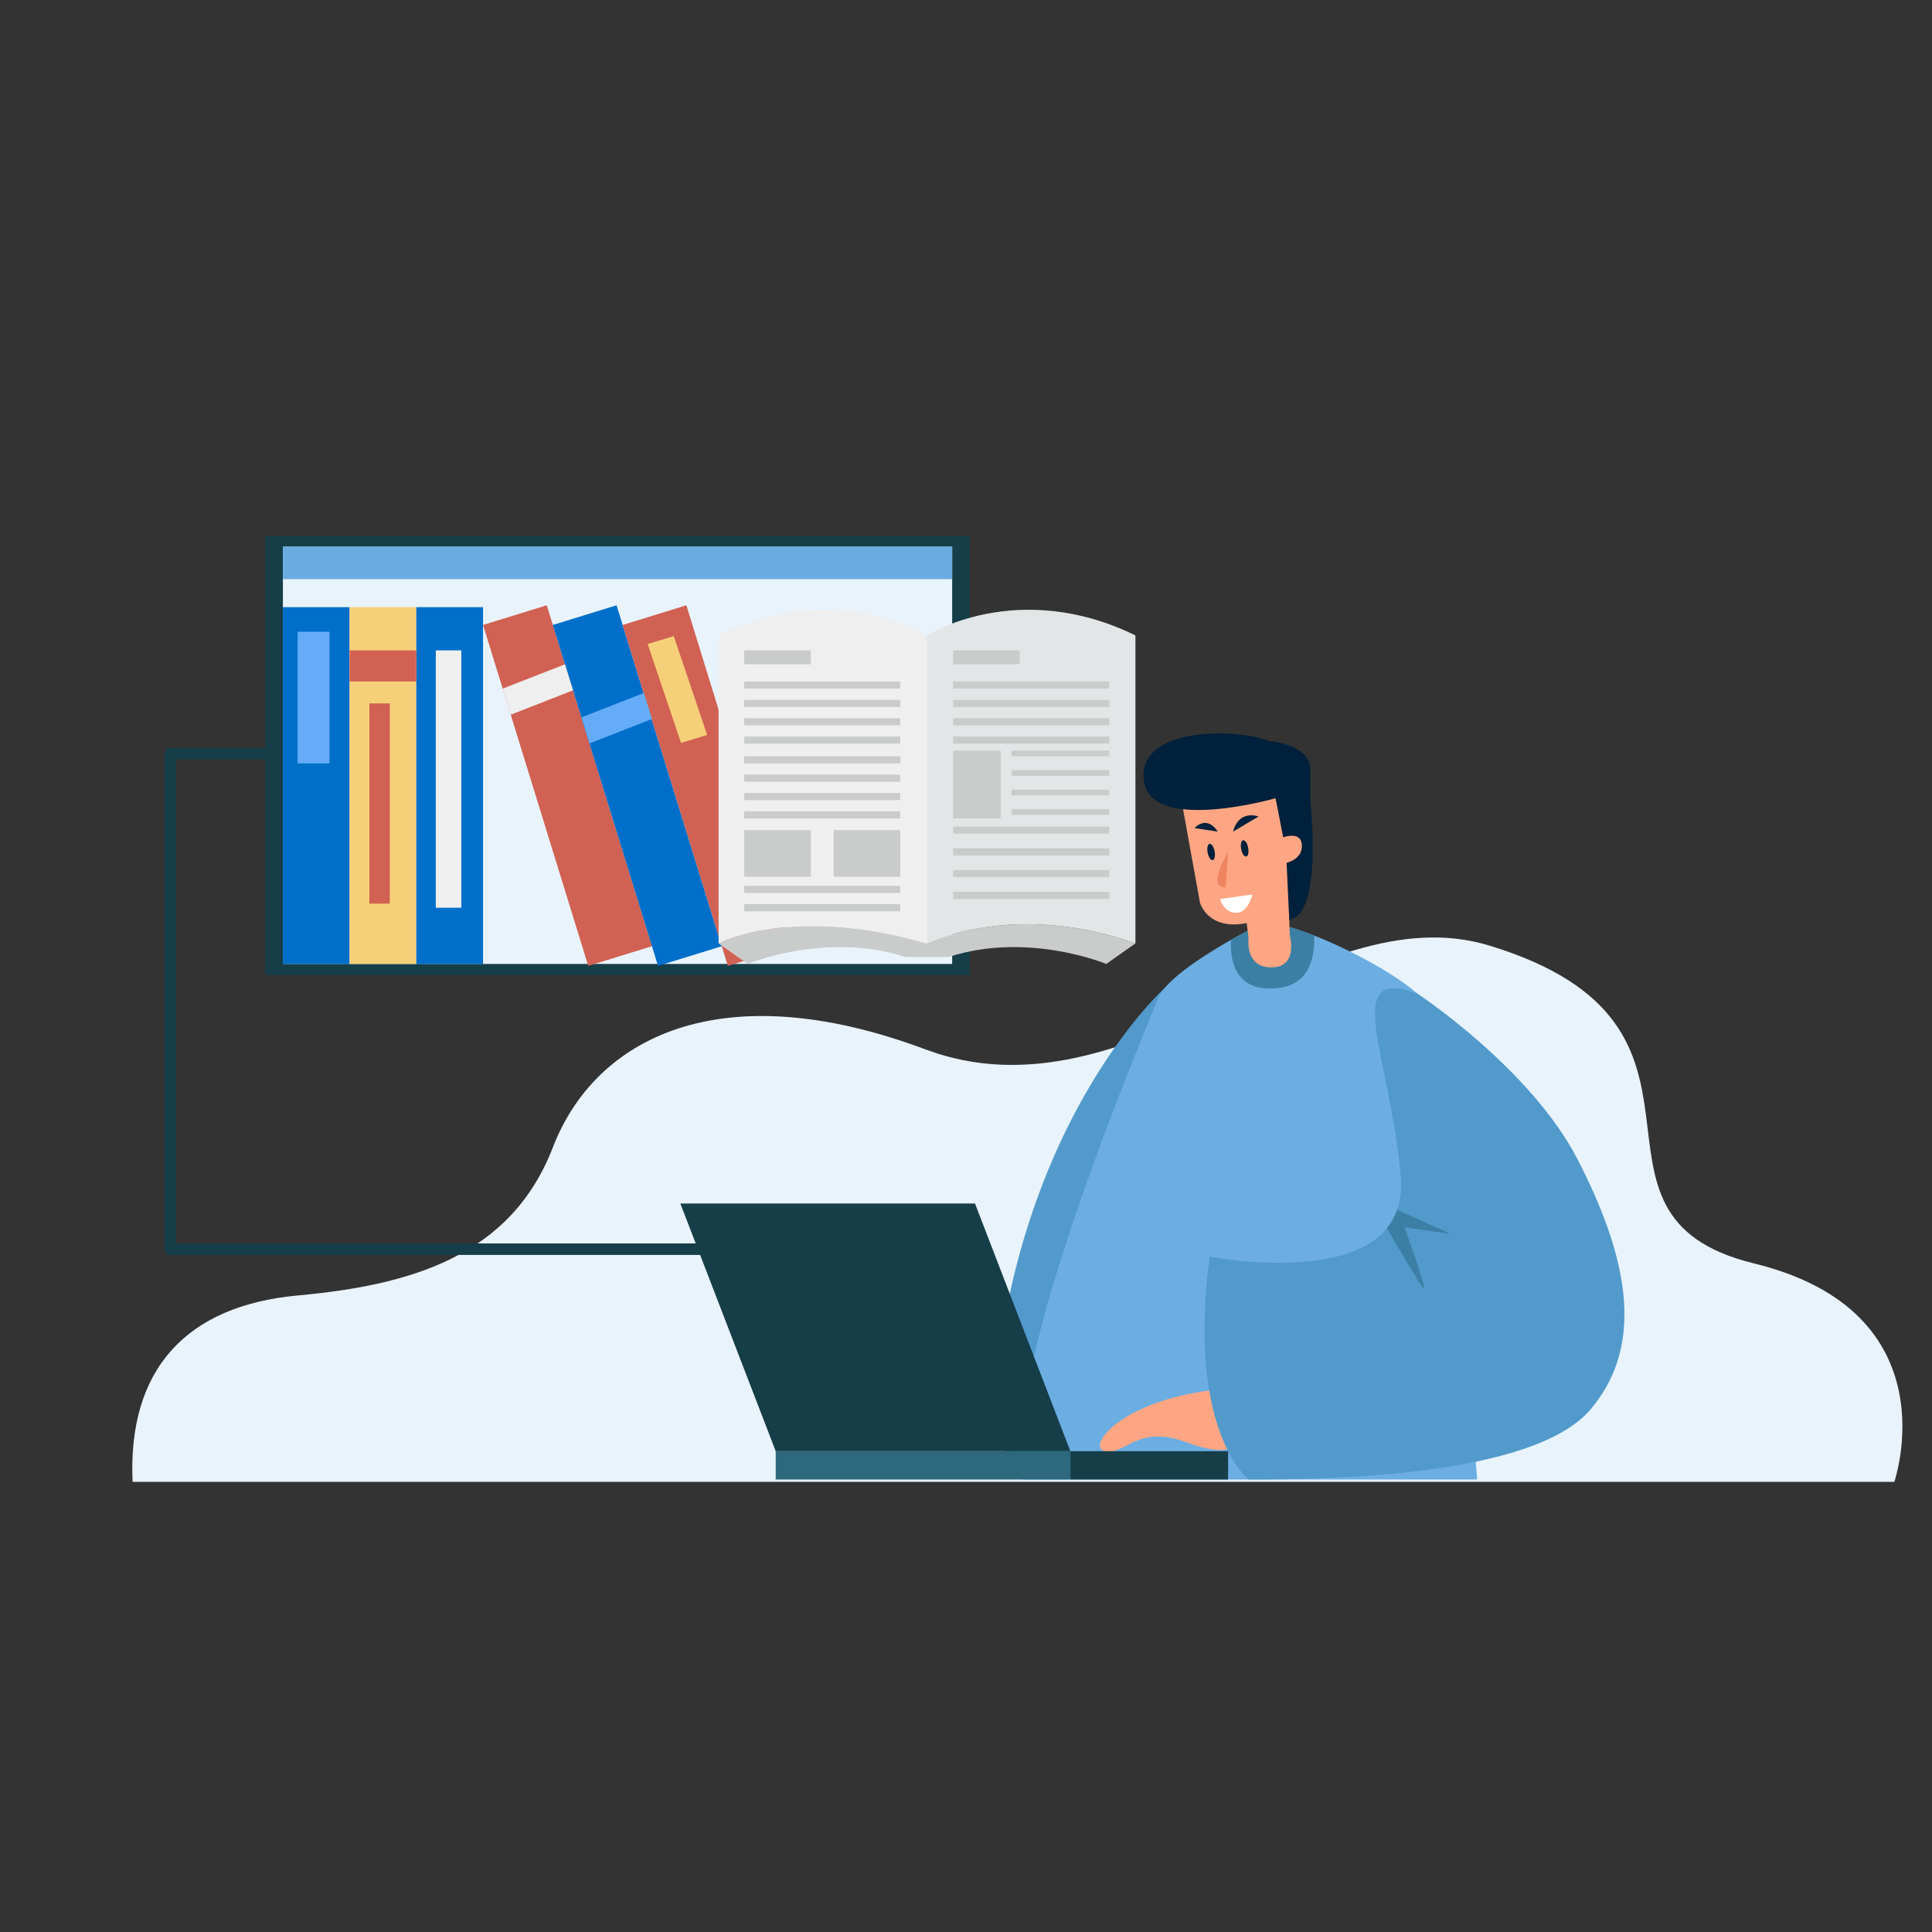 <?xml version="1.0" encoding="UTF-8"?>
<svg id="_图层_1" data-name="图层 1" xmlns="http://www.w3.org/2000/svg" viewBox="0 0 841.89 841.89">
  <rect x="0" y="0" width="841.89" height="841.89" fill="#333333" stroke="none"/>
  <defs>
    <style>
      .cls-1 {
        fill: none;
        stroke: #163e49;
        stroke-linecap: round;
        stroke-linejoin: round;
        stroke-width: 5px;
      }

      .cls-2 {
        fill: #6caee2;
      }

      .cls-2, .cls-3, .cls-4, .cls-5, .cls-6, .cls-7, .cls-8, .cls-9, .cls-10, .cls-11, .cls-12, .cls-13, .cls-14, .cls-15, .cls-16, .cls-17, .cls-18, .cls-19 {
        stroke-width: 0px;
      }

      .cls-3 {
        fill: #529acc;
      }

      .cls-4 {
        fill: #3c7fa5;
      }

      .cls-5 {
        fill: #2d687c;
      }

      .cls-6 {
        fill: #163e49;
      }

      .cls-7 {
        fill: #d16152;
      }

      .cls-8 {
        fill: #cacccc;
      }

      .cls-9 {
        fill: #6bace0;
      }

      .cls-10 {
        fill: #fea683;
      }

      .cls-11 {
        fill: #64acf7;
      }

      .cls-12 {
        fill: #fff;
      }

      .cls-13 {
        fill: #ef8560;
      }

      .cls-14 {
        fill: #e2e6e7;
      }

      .cls-15 {
        fill: #efefef;
      }

      .cls-16 {
        fill: #f6d079;
      }

      .cls-17 {
        fill: #e9f3fc;
      }

      .cls-18 {
        fill: #006fca;
      }

      .cls-19 {
        fill: #00203b;
      }
    </style>
  </defs>
  <path class="cls-17" d="M57.78,645.74h767.69s25.59-74.02-61.19-95.2c-86.78-21.18,0-103.42-115.3-138.5-76.89-23.4-156.56,78.61-245.72,45.24-89.17-33.38-143.88-5.13-162.35,42.71-18.46,47.84-62.68,60.08-111.22,64.53s-74.13,32.27-71.91,81.22Z"/>
  <polyline class="cls-1" points="120.18 328.32 74.2 328.32 74.2 544.35 314.53 544.35"/>
  <rect class="cls-6" x="115.63" y="233.46" width="306.93" height="191.37"/>
  <path class="cls-3" d="M507.46,430.62s-46.95,42.07-66.93,130.85c-19.98,88.78,10.55,76.57,10.55,76.57,0,0,53.94-174.85,56.39-176.52s0-30.9,0-30.9Z"/>
  <path class="cls-2" d="M546.44,404.17s-37.09,18.5-41.9,31.09c-4.81,12.58-68.46,160.61-59.02,209.45h198.17s-14.99-197.61-22.2-207.6c-7.22-9.99-38.86-27.01-58.84-32.94h-16.2Z"/>
  <path class="cls-10" d="M538.59,628.42s-.74,7.77-21.83,0c-21.09-7.77-26.27,5.67-35.16,3.94-8.88-1.72,7.94-23.93,53.56-27.26,45.62-3.33,3.43,23.31,3.43,23.31Z"/>
  <path class="cls-3" d="M617.41,432.8s49.59,32.61,70.13,72.58c20.54,39.97,30.53,79.38,5.55,108.8-24.98,29.42-114.75,30.53-148.96,30.53,0,0-27-20.54-17.01-97.14,0,0,87.7,17.21,83.26-34.97-4.44-52.18-26.47-91.86,7.03-79.79Z"/>
  <path class="cls-4" d="M612.05,534.8s9.99,27.75,8.33,26.64c-1.06-.71-9.82-15.59-16.01-26.27,1.87-2.31,3.38-4.94,4.44-7.95l23.22,10.44-19.98-2.87Z"/>
  <rect class="cls-6" x="466.43" y="632.37" width="68.73" height="12.34"/>
  <rect class="cls-5" x="338.02" y="632.37" width="128.41" height="12.34"/>
  <polygon class="cls-6" points="296.46 524.44 424.87 524.44 466.43 632.37 338.02 632.37 296.46 524.44"/>
  <rect class="cls-17" x="123.28" y="238.22" width="291.64" height="181.83"/>
  <rect class="cls-9" x="123.28" y="238.22" width="291.64" height="14.15"/>
  <rect class="cls-18" x="123.28" y="264.58" width="29.07" height="155.48"/>
  <rect class="cls-16" x="152.35" y="264.58" width="29.07" height="155.48"/>
  <rect class="cls-18" x="181.42" y="264.58" width="29.07" height="155.48"/>
  <rect class="cls-7" x="232.77" y="264.58" width="29.07" height="155.48" transform="translate(-89.95 88.15) rotate(-17.15)"/>
  <rect class="cls-18" x="263.18" y="264.58" width="29.07" height="155.48" transform="translate(-88.6 97.12) rotate(-17.15)"/>
  <rect class="cls-7" x="293.6" y="264.58" width="29.07" height="155.48" transform="translate(-87.24 106.09) rotate(-17.15)"/>
  <g>
    <path class="cls-8" d="M403.95,411.11c-58.81-17.06-90.82,0-90.82,0l12.7,8.94s34.12-14.26,68.69-3.04h18.86c34.57-11.22,68.69,3.04,68.69,3.04l12.7-8.94c-52.85-18.86-90.82,0-90.82,0Z"/>
    <g>
      <path class="cls-15" d="M403.95,276.88s-39.31-25.14-90.82,0v134.24s32-17.06,90.82,0h0v-134.24h0Z"/>
      <path class="cls-14" d="M403.95,276.88v134.24s37.97-18.86,90.82,0v-134.24c-51.5-25.14-90.81,0-90.82,0Z"/>
    </g>
    <rect class="cls-8" x="324.29" y="283.41" width="29.04" height="6.06"/>
    <rect class="cls-8" x="324.29" y="361.73" width="29.04" height="20.33"/>
    <rect class="cls-8" x="363.26" y="361.73" width="29.04" height="20.33"/>
    <rect class="cls-8" x="324.29" y="296.96" width="68.01" height="3.11"/>
    <rect class="cls-8" x="324.29" y="304.96" width="68.01" height="3.11"/>
    <rect class="cls-8" x="324.29" y="312.95" width="68.01" height="3.11"/>
    <rect class="cls-8" x="324.29" y="320.95" width="68.01" height="3.11"/>
    <rect class="cls-8" x="415.35" y="283.41" width="29.04" height="6.06"/>
    <rect class="cls-8" x="415.35" y="296.96" width="68.01" height="3.11"/>
    <rect class="cls-8" x="415.35" y="304.96" width="68.01" height="3.11"/>
    <rect class="cls-8" x="415.35" y="312.95" width="68.01" height="3.11"/>
    <rect class="cls-8" x="415.35" y="320.95" width="68.01" height="3.11"/>
    <rect class="cls-8" x="415.35" y="360.17" width="68.01" height="3.11"/>
    <rect class="cls-8" x="415.35" y="369.65" width="68.01" height="3.11"/>
    <rect class="cls-8" x="415.35" y="379.12" width="68.01" height="3.11"/>
    <rect class="cls-8" x="415.35" y="388.6" width="68.01" height="3.11"/>
    <rect class="cls-8" x="324.29" y="329.55" width="68.01" height="3.11"/>
    <rect class="cls-8" x="324.29" y="337.55" width="68.01" height="3.11"/>
    <rect class="cls-8" x="324.29" y="345.55" width="68.01" height="3.11"/>
    <rect class="cls-8" x="324.29" y="353.55" width="68.01" height="3.11"/>
    <rect class="cls-8" x="324.29" y="386" width="68.01" height="3.11"/>
    <rect class="cls-8" x="324.29" y="394" width="68.01" height="3.11"/>
    <rect class="cls-8" x="415.35" y="327.09" width="20.72" height="29.57"/>
    <rect class="cls-8" x="440.78" y="327.09" width="42.58" height="2.46"/>
    <rect class="cls-8" x="440.78" y="335.6" width="42.58" height="2.46"/>
    <rect class="cls-8" x="440.78" y="344.12" width="42.58" height="2.46"/>
    <rect class="cls-8" x="440.78" y="352.63" width="42.58" height="2.46"/>
  </g>
  <path class="cls-4" d="M556.36,430.62c13.72-1.27,16.68-12.44,16.33-22.95-3.54-1.39-6.94-2.58-10.05-3.51h-16.2s-4.24,2.11-10.03,5.4c-.47,8.79,1.6,22.76,19.95,21.06Z"/>
  <g>
    <path class="cls-10" d="M562.1,408.02l-.31-7.26,6.63-20.72.74-13.69-7.03-16.28s-2.96-8.51-4.07-8.51-28.86-3.7-28.86-3.7l-14.8,8.51,8.51,47s3.33,12.21,20.35,8.88l.82,6.4s-1.86,12.9,9.92,12.9,8.11-13.53,8.11-13.53Z"/>
    <path class="cls-19" d="M555.83,347.84s-54.45,15.63-57.41-7.68c-2.96-23.31,39.8-23.14,54.61-17.22,0,0,17.98,1.22,17.98,12.51,0,11.28,0,14.08,0,14.08,0,0,5.59,49.01-9.22,51.23l-1.14-24.79s7.03-1.48,6.66-7.77-8.14-3.33-8.14-3.33l-3.33-17.02Z"/>
    <path class="cls-19" d="M520.53,360.84s5.19-5.97,10.14,1.56"/>
    <path class="cls-19" d="M537.34,362.39s1.68-9.32,11.12-6.63"/>
    <ellipse class="cls-19" cx="527.78" cy="371.23" rx="1.55" ry="3.61" transform="translate(-60.69 106.53) rotate(-10.9)"/>
    <ellipse class="cls-19" cx="542.39" cy="369.67" rx="1.55" ry="3.61" transform="translate(-60.13 109.26) rotate(-10.9)"/>
    <path class="cls-13" d="M535.16,371.23s-9.68,15.86-1.03,15.43l1.03-15.43Z"/>
    <path class="cls-12" d="M531.65,391.77l14.09-1.99s-1.73,7.92-7.05,8c-5.32.08-7.05-6.01-7.05-6.01Z"/>
  </g>
  <rect class="cls-11" x="129.69" y="275.29" width="13.91" height="57.38"/>
  <rect class="cls-7" x="152.35" y="283.41" width="29.07" height="13.55"/>
  <rect class="cls-7" x="160.97" y="306.51" width="8.9" height="87.26"/>
  <rect class="cls-15" x="189.9" y="283.41" width="11.12" height="112.15"/>
  <polygon class="cls-15" points="249.7 300.82 222.53 311.46 219.05 300.07 246.2 289.47 249.7 300.82"/>
  <polygon class="cls-11" points="284.11 313.31 256.94 323.95 253.46 312.56 280.61 301.96 284.11 313.31"/>
  <polygon class="cls-16" points="296.77 323.73 282.21 280.63 293.6 277.19 308.14 320.27 296.77 323.73"/>
</svg>